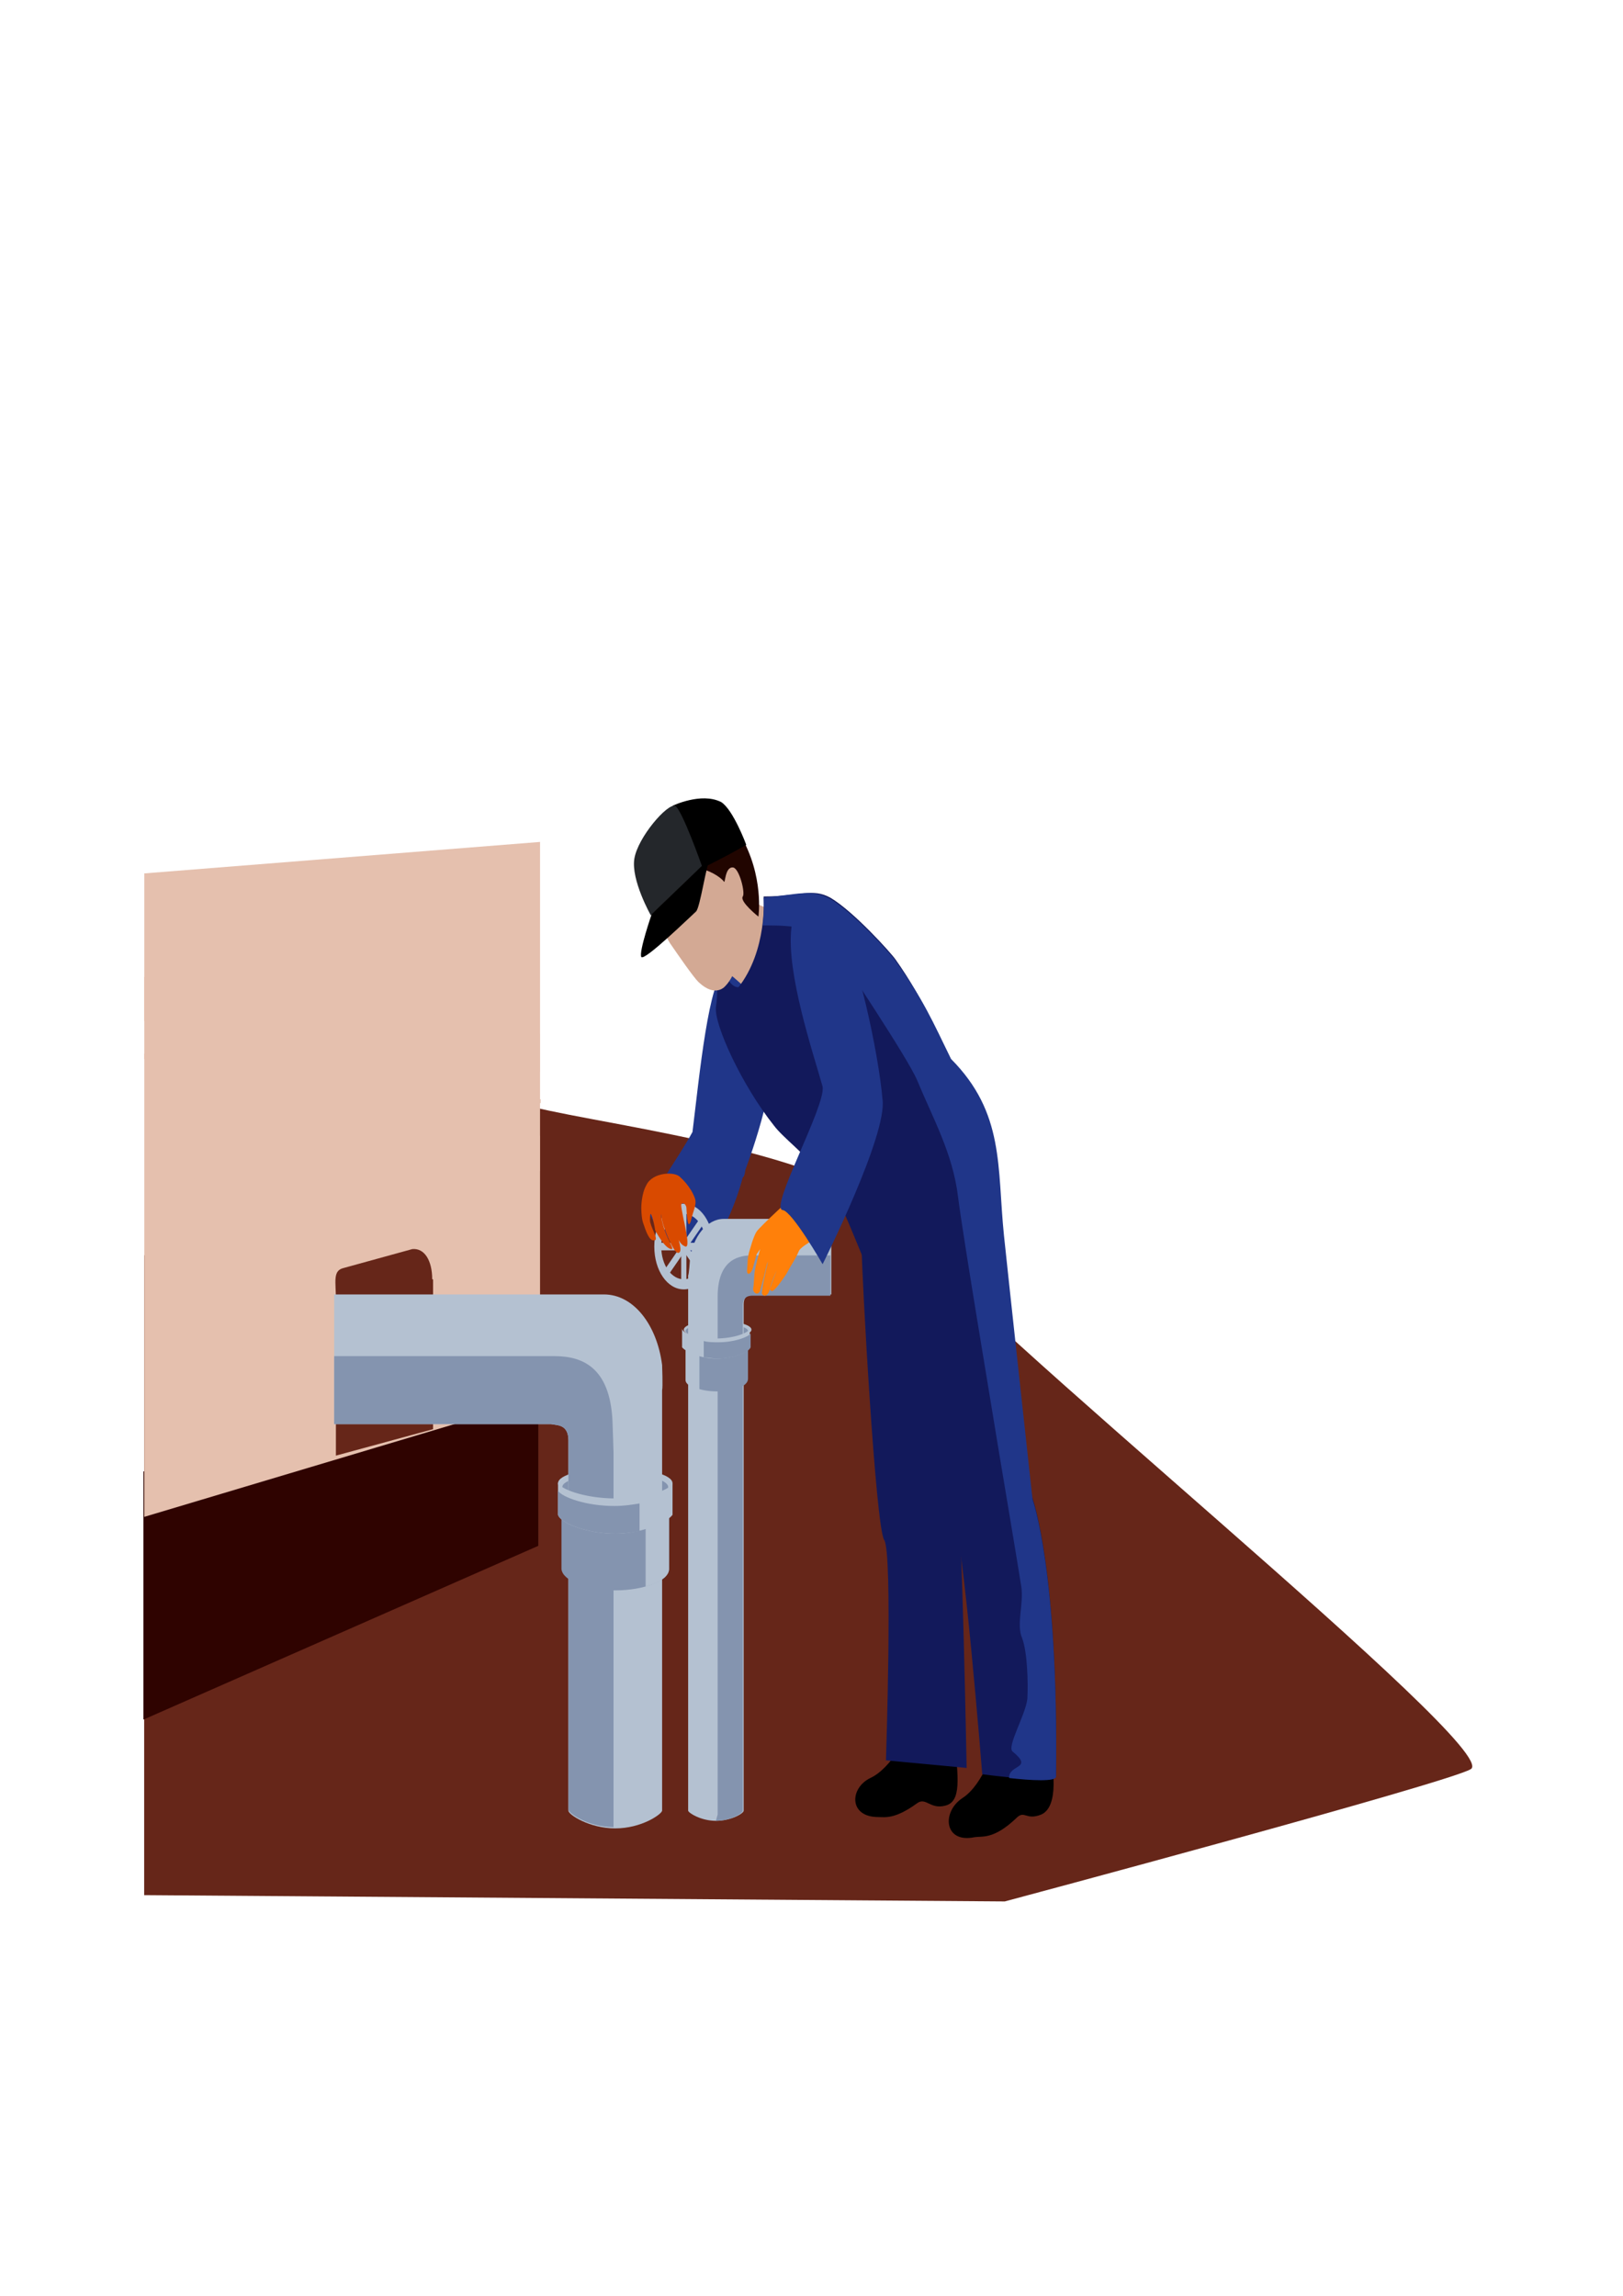 <?xml version="1.0" encoding="UTF-8" standalone="no"?>
<!-- Created with Inkscape (http://www.inkscape.org/) -->

<svg
   width="210mm"
   height="297mm"
   viewBox="0 0 210 297"
   version="1.1"
   id="svg14008"
   inkscape:version="1.1 (c68e22c387, 2021-05-23)"
   sodipodi:docname="branchement.svg"
   xmlns:inkscape="http://www.inkscape.org/namespaces/inkscape"
   xmlns:sodipodi="http://sodipodi.sourceforge.net/DTD/sodipodi-0.dtd"
   xmlns="http://www.w3.org/2000/svg"
   xmlns:svg="http://www.w3.org/2000/svg">
  <sodipodi:namedview
     id="namedview14010"
     pagecolor="#505050"
     bordercolor="#eeeeee"
     borderopacity="1"
     inkscape:pageshadow="0"
     inkscape:pageopacity="0"
     inkscape:pagecheckerboard="0"
     inkscape:document-units="mm"
     showgrid="false"
     inkscape:zoom="0.51134961"
     inkscape:cx="396.01086"
     inkscape:cy="562.23765"
     inkscape:window-width="1920"
     inkscape:window-height="1001"
     inkscape:window-x="-9"
     inkscape:window-y="-9"
     inkscape:window-maximized="1"
     inkscape:current-layer="layer1" />
  <defs
     id="defs14005" />
  <g
     inkscape:label="Calque 1"
     inkscape:groupmode="layer"
     id="layer1">
    <path
       class="st55"
       d="m 68.833,143.18 c 10.44,2.607 42.208,6.191 48.382,16.129 6.174,9.775 77.569,67.121 73.078,69.565 -3.031,1.792 -60.281,17.106 -60.281,17.106 L 18.654,245.165 v -82.761 z"
       id="path2718"
       style="fill:#662619;stroke-width:1.352" />
    <path
       class="st23"
       d="m 99.703,135.198 c -1.123,-4.725 -4.602,-9.938 -5.837,-9.612 -2.133,0.815 -3.368,13.522 -4.266,20.853 -1.684,3.095 -5.276,8.146 -5.725,9.612 -0.561,1.629 5.501,7.983 7.633,5.865 1.908,-1.955 3.704,-6.191 4.602,-9.612 0.225,0 0.337,-0.978 0.337,-0.978 0,0 4.378,-11.404 3.255,-16.129 z"
       id="path2720"
       style="fill:#203689;stroke-width:1.352" />
    <polygon
       class="st21"
       points="28.3,423.5 28.3,403.8 73.8,392.2 73.8,409.7 "
       id="polygon2722"
       transform="matrix(1.123,0,0,1.629,-13.226,-467.424)"
       style="fill:#2f0300" />
    <path
       class="st71"
       d="M 126.869,242.558 V 242.233 Z"
       id="path2724"
       style="fill:#f2ddd6;stroke-width:1.352" />
    <polygon
       class="st46"
       points="74,353.8 28.4,356.3 28.4,407.4 74,398 "
       id="polygon2728"
       transform="matrix(1.123,0,0,1.629,-13.226,-467.424)"
       style="fill:#e5c0ae" />
    <path
       class="st46"
       d="m 24.604,156.376 -5.725,1.303 v 5.539 l 5.501,-1.303 v 5.05 l 11.562,-2.932 v -4.725 l 5.613,-1.303 v 0 l 4.602,-1.14 v 4.236 l -6.623,1.629 v 4.887 l -3.368,0.978 v 0 l -11.562,3.095 v 5.539 l 9.317,-2.607 v 5.05 l 3.143,-0.977 v 4.725 l 10.552,-3.421 v 0 l 9.654,-3.095 v 0 l 8.868,-2.932 v -4.725 l -4.378,1.303 v -4.236 l 3.592,-0.977 v -4.399 l 3.255,-0.815 v -4.562 l -8.98,2.281 v 4.562 l -3.48,0.977 -6.174,1.629 v -4.236 l 6.174,-1.629 v -4.399 l 5.052,-1.14 8.644,-2.118 v -4.562 l -4.266,0.977 v -4.399 h 0.449 v 0 l 3.929,-0.815 v -0.489 l -3.592,0.652 v -3.584 l 3.48,-0.652 v -4.887 l -3.817,0.652 v -4.399 l -4.378,0.652 v -4.073 l 3.592,-0.489 v -4.725 l -9.205,0.978 v 0 l -9.654,1.14 -10.44,1.14 v 5.05 l -2.133,0.326 v 5.213 l 3.143,-0.489 v 4.725 l 10.44,-1.629 4.939,-0.815 v 4.399 l -4.939,0.815 v 4.725 l -0.674,0.163 -5.837,1.14 v -4.887 l -10.889,1.955 v 0 l -11.226,1.955 v 0.652 l 10.664,-1.955 v 4.236 l -10.664,2.118 v 0.652 l 5.95,-1.14 v 4.562 z m -5.164,6.028 v -4.399 l 10.889,-2.444 v 4.236 z m 15.94,1.14 -10.44,2.607 v -4.236 l 10.44,-2.444 z m 5.837,-6.191 -9.991,2.281 V 155.399 l 1.908,-0.489 3.031,-0.652 v 0 h 0.112 v 0 l 4.939,-1.14 z m -5.052,-3.584 v -4.399 h 0.112 z m 3.929,9.286 9.429,-2.444 v 3.91 l -9.429,2.607 z m -3.592,5.865 9.654,-2.607 v 3.91 l -9.654,2.77 z m -11.338,7.331 v -4.236 l 10.44,-2.932 v 4.073 z m 9.317,2.281 v -4.073 l 7.633,-2.281 v 4.073 l -1.684,0.489 z m 12.685,0.652 -9.542,3.095 v -4.073 l 0.337,-0.163 4.49,-1.303 1.01,-0.326 3.817,-1.14 v 3.91 z m -4.378,-3.095 v -4.073 l 9.205,-2.607 v 3.91 l -4.378,1.303 z m 14.032,0 -8.868,2.932 v -3.91 l 4.378,-1.303 3.031,-0.977 1.459,-0.489 z m 8.868,-6.517 v 3.747 l -8.307,2.607 v -3.747 0 z m -5.613,-11.73 8.082,-2.118 v 3.584 l -8.082,2.118 z m -3.48,5.539 8.307,-2.281 v 3.747 l -8.307,2.444 z m 4.715,3.258 v 3.747 l -4.266,1.303 v 0 l -4.266,1.303 v -3.91 z m -5.388,-3.095 v 3.747 l -8.98,2.607 v -3.91 z m -0.225,-5.213 -8.98,2.281 v -3.91 l 8.98,-2.118 z m 4.939,-5.539 -8.644,1.955 v -3.91 l 4.378,-0.815 v 0 l 4.378,-0.977 v 3.747 z m 0.225,-4.399 v 0 l -1.572,0.326 -2.582,0.489 v -3.747 l 8.307,-1.629 v 3.747 z m -8.195,-7.494 v -3.91 l 8.531,-1.466 v 3.747 z m 16.726,6.191 v 3.584 l -7.97,1.955 v -3.747 l 0.449,-0.163 z m -3.704,-4.073 -8.307,1.629 v -3.747 l 8.307,-1.466 z m 4.041,-8.797 v 3.584 l -7.97,1.466 v -3.747 z m -4.041,-3.747 v 3.747 l -8.307,1.303 v -3.747 l 3.48,-0.489 z m -9.093,-7.657 8.307,-0.977 v 3.747 l -8.307,0.977 z m 4.715,3.91 v 3.747 l -4.153,0.652 v 0 l -4.49,0.652 v -3.91 z m -14.481,-2.77 8.98,-0.978 v 3.747 l -8.98,1.14 z m -10.328,1.14 9.654,-1.14 v 3.91 l -9.654,1.303 z m -2.133,9.286 v -4.073 l 7.633,-0.977 v 4.073 z m 12.685,2.77 -9.542,1.629 v -4.073 l 4.939,-0.652 h 0.112 l 2.47,-0.326 2.133,-0.326 v 3.747 z m -4.266,-3.91 v -4.073 l 9.205,-1.14 v 3.91 l -2.47,0.326 -2.021,0.326 z m 5.052,3.747 v -3.91 l 4.378,-0.652 v 0 l 4.49,-0.652 v 3.747 z m 0,5.539 8.868,-1.629 v 3.747 l -8.868,1.792 z m -0.674,4.887 8.98,-1.792 v 3.747 l -4.49,0.978 v 0 l -4.49,0.977 z m -0.337,4.562 v 0 l 4.49,-0.977 v 3.91 l -9.317,2.118 v -4.073 z M 46.381,147.579 v 3.91 l -4.827,0.977 v 0 l -0.449,0.163 -4.378,0.978 v -4.073 z m -16.165,-1.792 10.103,-1.792 v 4.073 l -10.103,1.955 z m -5.052,6.191 10.44,-2.118 v 4.073 l -5.052,1.14 v 0 l -5.501,1.14 z"
       id="path2730"
       style="fill:#e5c0ae;stroke-width:1.352" />
    <path
       class="st46"
       d="m 26.512,130.799 3.592,-0.489 v -5.213 l -11.45,1.303 v 5.702 l 7.297,-0.977 v 4.236 l -7.297,0.977 v 0.652 l 7.858,-1.14 z m -7.521,0.489 v -4.236 l 10.664,-1.14 v 4.073 z"
       id="path2732"
       style="fill:#e5c0ae;stroke-width:1.352" />
    <path
       class="st55"
       d="m 55.923,165.5 c 0,-2.444 -1.01,-4.073 -2.582,-3.91 l -8.868,2.444 c -1.459,0.326 -1.01,1.792 -1.01,4.073 v 20.201 l 12.573,-3.421 v -19.387 z"
       id="path2736"
       style="fill:#662619;stroke-width:1.352" />
    <path
       class="st29"
       d="m 87.018,191.892 c 0,1.14 -3.368,1.955 -7.409,1.955 -4.041,0 -7.409,-0.815 -7.409,-1.955 0,-1.14 3.368,-1.955 7.409,-1.955 4.153,0 7.409,0.815 7.409,1.955 z"
       id="path2740"
       style="fill:#b4c1d1;stroke-width:1.352" />
    <path
       class="st30"
       d="m 86.457,192.381 c 0,0.977 -3.031,1.629 -6.848,1.629 -3.817,0 -6.848,-0.815 -6.848,-1.629 0,-0.978 3.031,-1.629 6.848,-1.629 3.817,-0.163 6.848,0.652 6.848,1.629 z"
       id="path2742"
       style="fill:#8494af;stroke-width:1.352" />
    <path
       class="st29"
       d="m 85.671,176.578 c -0.674,-5.213 -3.704,-9.123 -7.521,-9.123 h -1.459 c 0,0 0,0 0,0 H 43.238 v 16.78 h 28.064 c 0.786,0.163 2.245,0 2.245,2.118 v 47.897 0 c 0,0.489 2.694,2.281 6.062,2.281 3.368,0 5.95,-1.792 6.062,-2.281 v 0 -54.414 c 0.112,-0.326 0,-3.258 0,-3.258 z"
       id="path2746"
       style="fill:#b4c1d1;stroke-width:1.352" />
    <path
       class="st30"
       d="m 79.385,235.227 v -47.245 c 0,-0.489 -0.112,-3.421 -0.112,-3.421 -0.112,-7.494 -3.704,-9.123 -7.521,-9.123 h -1.459 c 0,0 0,0 0,0 H 43.238 v 8.797 h 28.064 c 0.786,0.163 2.245,0 2.245,2.118 v 47.734 c 0,0 0,0 0,0 0,0.489 2.582,2.281 5.837,2.281 z"
       id="path2748"
       style="fill:#8494af;stroke-width:1.352" />
    <path
       class="st30"
       d="m 79.609,194.173 c -3.817,0 -6.96,0 -6.96,-0.977 v 9.775 0 c 0.112,1.466 3.143,2.77 6.96,2.77 3.817,0 6.96,-1.303 6.96,-2.77 v 0 -10.427 c 0,0.977 -3.143,1.629 -6.96,1.629 z"
       id="path2750"
       style="fill:#8494af;stroke-width:1.352" />
    <path
       class="st29"
       d="m 86.569,202.97 v 0 -7.983 h -3.031 v 10.264 c 1.796,-0.489 3.031,-1.303 3.031,-2.281 z"
       id="path2752"
       style="fill:#b4c1d1;stroke-width:1.352" />
    <path
       class="st29"
       d="m 87.018,195.965 v -4.236 c 0,0.978 -3.368,2.118 -7.409,2.118 -4.041,0 -7.409,-1.303 -7.409,-2.118 v 4.236 c 0.337,1.14 3.929,2.444 7.409,2.444 3.368,0 6.735,-1.466 7.409,-2.444 z"
       id="path2758"
       style="fill:#b4c1d1;stroke-width:1.352" />
    <path
       class="st30"
       d="m 72.2,192.869 v 3.095 c 0.337,1.14 3.929,2.444 7.409,2.444 1.123,0 2.133,-0.163 3.143,-0.326 v -3.584 c -1.01,0.163 -2.021,0.326 -3.255,0.326 -3.704,0 -6.735,-1.14 -7.297,-1.955 z"
       id="path2760"
       style="fill:#8494af;stroke-width:1.352" />
    <path
       class="st29"
       d="m 88.477,172.016 c 0,0.652 1.908,1.14 4.378,1.14 2.357,0 4.378,-0.489 4.378,-1.14 0,-0.652 -1.908,-1.14 -4.378,-1.14 -2.47,0 -4.378,0.489 -4.378,1.14 z"
       id="path2768"
       style="fill:#b4c1d1;stroke-width:1.352" />
    <path
       class="st30"
       d="m 88.702,172.179 c 0,0.489 1.796,0.977 4.041,0.977 2.245,0 4.041,-0.489 4.041,-0.977 0,-0.489 -1.796,-0.977 -4.041,-0.977 -2.245,0 -4.041,0.489 -4.041,0.977 z"
       id="path2770"
       style="fill:#8494af;stroke-width:1.352" />
    <path
       class="st29"
       d="m 89.263,163.056 c 0.337,-3.095 2.245,-5.376 4.378,-5.376 h 0.786 c 0,0 0,0 0,0 h 13.134 v 9.775 h -9.991 c -0.449,0 -1.347,0 -1.347,1.303 v 65.492 0 c 0,0.326 -1.572,1.303 -3.592,1.303 -1.908,0 -3.48,-0.978 -3.592,-1.303 v 0 -69.239 c 0.112,-0.163 0.225,-1.955 0.225,-1.955 z"
       id="path2774"
       style="fill:#b4c1d1;stroke-width:1.352" />
    <path
       class="st30"
       d="m 92.855,234.739 v -65.003 c 0,-0.326 0,-1.955 0,-1.955 0,-4.399 2.245,-5.376 4.378,-5.376 h 0.786 c 0,0 0,0 0,0 h 9.429 v 5.213 h -9.991 c -0.449,0 -1.347,0 -1.347,1.303 v 65.329 c 0,0 0,0 0,0 0,0.326 -1.572,1.303 -3.48,1.303 z"
       id="path2776"
       style="fill:#8494af;stroke-width:1.352" />
    <path
       class="st30"
       d="m 88.702,172.342 v 6.028 0 c 0,0.815 1.796,1.629 4.041,1.629 2.245,0 4.041,-0.652 4.041,-1.629 v 0 -5.539 c 0,0.489 -1.796,0.489 -4.041,0.489 -2.245,0 -4.041,-0.489 -4.041,-0.977 z"
       id="path2778"
       style="fill:#8494af;stroke-width:1.352" />
    <path
       class="st29"
       d="m 88.702,178.533 v 0 -4.725 h 1.796 v 6.028 c -1.123,-0.326 -1.796,-0.815 -1.796,-1.303 z"
       id="path2780"
       style="fill:#b4c1d1;stroke-width:1.352" />
    <path
       class="st29"
       d="m 92.743,175.763 c 2.021,0 4.153,-0.815 4.266,-1.466 v -2.444 c 0,0.489 -1.908,1.303 -4.378,1.303 -2.357,0 -4.378,-0.652 -4.378,-1.303 v 2.444 c 0.561,0.652 2.47,1.466 4.49,1.466 z"
       id="path2786"
       style="fill:#b4c1d1;stroke-width:1.352" />
    <path
       class="st30"
       d="m 97.121,172.505 v 1.792 c -0.225,0.652 -2.245,1.466 -4.266,1.466 -0.674,0 -1.235,-0.163 -1.796,-0.163 v -2.118 c 0.561,0.163 1.235,0.163 1.908,0.163 2.021,0 3.817,-0.652 4.153,-1.14 z"
       id="path2788"
       style="fill:#8494af;stroke-width:1.352" />
    <path
       d="m 123.389,224.312 c 0.674,5.865 1.01,8.797 -1.123,9.286 -1.908,0.489 -2.47,-1.14 -3.592,-0.326 -2.919,2.118 -4.153,1.792 -5.052,1.792 -3.817,0 -3.704,-3.747 -1.01,-5.05 2.806,-1.303 4.939,-5.865 4.939,-5.865 z"
       id="path2796"
       style="stroke-width:1.352" />
    <path
       class="st0"
       d="m 125.073,228.711 c 0,0 -0.561,-30.628 -1.235,-37.796 0.112,-1.955 0.112,-3.584 0,-4.399 -0.449,-3.258 -0.112,-11.893 -0.561,-20.201 -0.225,-3.584 -0.449,-7.168 -0.898,-9.938 0,0 0,0 -0.112,-0.163 -0.561,-3.095 -1.347,-5.702 -2.47,-7.168 -4.827,-6.517 -12.573,-0.978 -12.573,-0.978 1.459,3.258 4.266,10.101 4.266,13.359 0,3.258 1.796,36.167 2.919,37.796 1.123,1.629 0.225,28.51 0.225,28.51 z"
       id="path2798"
       style="fill:#12195b;stroke-width:1.352" />
    <path
       d="m 135.4,224.475 c 1.123,4.399 1.572,9.286 -0.674,10.264 -2.021,0.815 -2.133,-0.652 -3.255,0.489 -2.919,2.77 -4.378,2.281 -5.388,2.444 -3.929,0.815 -4.266,-3.258 -1.572,-5.05 2.806,-1.792 4.266,-7.005 4.266,-7.005 z"
       id="path2800"
       style="stroke-width:1.352" />
    <path
       class="st2"
       d="m 95.549,110.109 c 1.123,1.303 0.674,5.865 2.806,7.005 2.021,0.977 2.133,-0.489 2.133,-0.489 l -1.459,12.219 c 0,0 -1.684,0.489 -2.133,-0.489 -0.225,-0.652 -4.378,-3.747 -5.164,-4.887 -0.449,-0.489 3.817,-13.359 3.817,-13.359 z"
       id="path2804"
       style="fill:#d3a994;stroke-width:1.352" />
    <path
       class="st0"
       d="m 93.304,124.934 c -0.786,3.584 -0.337,3.095 -0.674,5.376 -0.225,2.281 3.368,10.101 7.521,15.314 1.235,1.629 3.817,3.421 6.96,7.168 1.347,1.629 4.266,9.449 5.276,11.567 0.674,1.303 2.357,-10.915 2.357,-10.915 0,0 -2.133,-0.652 -5.725,-7.168 -3.929,-7.168 -10.552,-20.038 -13.022,-18.735 -1.459,0.977 -2.694,-2.607 -2.694,-2.607 z"
       id="path2806"
       style="fill:#12195b;stroke-width:1.352" />
    <path
       class="st0"
       d="m 133.604,193.847 c 0,0 -5.613,-27.533 -5.501,-29.813 0.337,-7.005 1.684,-19.061 -3.704,-24.111 -2.47,-5.05 -4.827,-10.589 -8.531,-15.803 -0.561,-0.815 -5.388,-6.191 -8.419,-7.983 -2.357,-1.303 -3.929,-0.163 -8.644,-0.163 0,0 0.561,7.005 -3.368,11.893 -0.449,0.489 2.582,8.797 5.052,10.427 3.255,7.331 18.971,21.668 19.645,25.578 1.01,5.865 2.133,33.235 3.255,33.235 1.123,0 3.704,32.42 3.704,32.42 0,0 9.542,1.303 9.542,0.163 0.337,-26.555 -3.031,-35.841 -3.031,-35.841 z"
       id="path2808"
       style="fill:#12195b;stroke-width:1.352" />
    <path
       class="st2"
       d="m 83.763,114.833 c 0,-2.932 1.684,-6.354 4.153,-8.309 3.592,-2.607 7.184,0.815 8.531,6.68 1.235,5.539 -0.786,12.544 -2.582,14.337 0,0 -1.235,1.629 -3.48,-0.489 -0.674,-0.652 -2.582,-3.421 -3.704,-5.05 -1.01,-1.629 -3.255,-6.679 -2.919,-7.168 z"
       id="path2810"
       style="fill:#d3a994;stroke-width:1.352" />
    <path
       class="st57"
       d="m 86.793,111.412 c 0.561,1.14 2.133,0.977 3.48,0.977 1.347,0 3.031,1.14 3.368,1.629 0.225,0.489 0.112,-1.955 1.235,-1.792 0.786,0.163 1.572,3.258 1.235,3.747 -0.449,0.652 2.021,2.607 2.021,2.607 0,0 0.786,-5.213 -2.357,-10.589 -3.143,-5.376 -7.858,-4.073 -9.205,-2.281 -1.796,2.281 0.225,5.702 0.225,5.702 z"
       id="path2812"
       style="fill:#210500;stroke-width:1.352" />
    <path
       d="m 96.56,109.294 c -2.806,1.629 -6.511,3.421 -6.511,3.421 L 87.018,104.244 c 0,0 3.704,-1.792 6.286,-0.489 1.572,0.977 3.255,5.539 3.255,5.539 z"
       id="path2814"
       style="stroke-width:1.352" />
    <path
       class="st6"
       d="m 90.835,112.064 -6.623,6.354 c 0,0 -2.582,-4.562 -2.133,-7.331 0.449,-2.77 4.266,-7.168 5.276,-6.842 0.898,0.489 3.48,7.82 3.48,7.82 z"
       id="path2816"
       style="fill:#24272b;stroke-width:1.352" />
    <path
       d="m 91.957,110.923 c -0.561,0.652 -1.347,6.517 -1.908,7.005 -0.561,0.489 -6.735,6.517 -7.072,5.865 -0.337,-0.652 1.347,-5.539 1.347,-5.539 z"
       id="path2818"
       style="stroke-width:1.352" />
    <path
       class="st22"
       d="m 102.622,154.747 c 0,0 -4.266,3.91 -4.715,4.562 -0.449,0.652 -0.898,2.444 -1.01,2.77 -0.225,0.978 -0.112,0.815 -0.225,2.118 -0.112,0.977 0.561,0.652 0.786,-0.326 0.225,-0.815 0.449,-1.629 0.449,-1.629 l 0.449,-0.652 c 0,0 -0.674,2.444 -0.674,2.77 -0.112,0.326 -0.112,1.792 -0.225,2.281 -0.112,0.489 0.561,1.14 0.898,0.326 0.225,-0.815 0.674,-2.444 0.786,-3.095 0.112,-0.489 0.225,-0.652 0.225,-0.652 -0.337,1.466 -0.786,3.421 -0.786,4.073 0.112,0.489 0.786,0.489 1.01,-0.489 0.225,-0.977 0.898,-2.444 0.898,-2.444 l -0.898,2.444 c 0,0 0.225,0.326 0.449,0.163 0.449,-0.326 1.01,-1.14 1.684,-2.118 0.786,-1.466 1.123,-1.792 1.684,-3.095 0.449,-0.652 1.908,-1.303 1.908,-1.466 0.225,-2.118 -1.123,-5.865 -2.694,-5.539 z"
       id="path2824"
       style="fill:#ff800a;stroke-width:1.352" />
    <path
       class="st23"
       d="m 108.122,119.232 c -3.143,-3.584 -5.501,-1.629 -5.725,0.815 -0.674,5.865 2.806,16.129 4.041,20.527 0.449,2.444 -6.96,15.803 -5.164,15.966 1.235,0.163 5.164,7.005 5.164,7.005 0,0 8.419,-16.78 7.746,-21.342 -0.449,-5.539 -3.368,-19.876 -6.062,-22.971 z"
       id="path2826"
       style="fill:#203689;stroke-width:1.352" />
    <path
       class="st29"
       d="m 88.477,155.725 c -2.133,0 -3.817,2.444 -3.817,5.539 0,3.095 1.684,5.539 3.817,5.539 2.133,0 3.817,-2.444 3.817,-5.539 0,-3.095 -1.684,-5.539 -3.817,-5.539 z m 0,9.775 c -1.572,0 -2.919,-1.792 -2.919,-4.236 0,-2.281 1.235,-4.236 2.919,-4.236 1.572,0 2.919,1.792 2.919,4.236 0,2.281 -1.347,4.236 -2.919,4.236 z"
       id="path2828"
       style="fill:#b4c1d1;stroke-width:1.352" />
    <rect
       x="88.141"
       y="156.376"
       class="st29"
       width="0.674"
       height="9.938"
       id="rect2830"
       style="fill:#b4c1d1;stroke-width:1.352" />
    <rect
       x="85.11"
       y="160.775"
       class="st29"
       width="6.848"
       height="0.977"
       id="rect2832"
       style="fill:#b4c1d1;stroke-width:1.352" />
    <rect
       x="-20.482"
       y="171.68"
       transform="matrix(0.567,-0.824,0.568,0.823,0,0)"
       class="st29"
       width="0.84"
       height="8.532"
       id="rect2836"
       style="fill:#b4c1d1;stroke-width:1.399" />
    <rect
       x="-24.261"
       y="175.457"
       transform="matrix(0.567,-0.824,0.568,0.823,0,0)"
       class="st29"
       width="8.536"
       height="0.839"
       id="rect2838"
       style="fill:#b4c1d1;stroke-width:1.399" />
    <path
       class="st1"
       d="m 88.028,152.304 c -0.674,-0.815 -3.592,-0.652 -4.378,0.977 -0.674,1.14 -0.674,2.932 -0.674,2.932 0,0 0,1.303 0.225,1.955 0.337,0.977 0.786,2.444 1.459,2.281 0.674,0 -0.561,-1.792 -0.561,-2.607 0,-0.815 0.112,-0.815 0.112,-0.815 0,0 0.337,0.652 0.561,2.118 0,0 1.235,2.444 2.133,2.444 0.337,0 -0.337,-0.815 -0.898,-2.444 -0.561,-1.629 -0.449,-2.118 -0.449,-2.118 0,0 0,0.815 0.449,1.955 0.449,1.303 1.347,3.258 1.796,3.095 0.561,-0.163 0,-1.629 -0.337,-2.932 -0.225,-0.815 -0.225,-1.466 -0.225,-1.792 0,-0.326 -0.112,3.421 1.459,3.91 0.786,0.163 -0.561,-4.399 -0.561,-5.376 0,-0.326 0.561,-0.326 0.674,0.326 0.112,2.444 0.337,2.444 0.561,1.792 0.337,-1.466 0.786,-2.118 0.561,-2.932 -0.561,-1.629 -1.908,-2.77 -1.908,-2.77 z"
       id="path2844"
       style="fill:#d94a00;stroke-width:1.352" />
    <path
       class="st23"
       d="m 136.635,229.851 c 0.337,-26.555 -3.031,-35.841 -3.031,-35.841 0,0 -3.48,-31.931 -3.704,-34.212 -0.898,-8.797 0.112,-15.803 -6.848,-22.808 -2.47,-5.05 -3.48,-7.494 -7.184,-12.707 -0.561,-0.815 -5.388,-6.191 -8.419,-7.983 -2.357,-1.303 -3.929,-0.652 -8.644,-0.163 0,0 0.112,1.466 -0.112,3.584 1.347,0 7.521,-0.163 8.868,2.281 1.459,2.281 9.879,14.825 11.113,17.758 2.021,4.887 4.602,9.449 5.276,14.988 0.674,5.376 4.378,27.37 5.276,32.909 0.898,5.376 2.245,13.359 2.919,17.595 0.337,2.281 -0.674,4.887 0.112,6.679 0.674,1.792 0.786,5.702 0.674,7.82 -0.225,2.118 -2.694,6.191 -1.908,6.842 2.806,2.281 -0.561,1.629 -0.449,3.421 2.806,0.326 6.062,0.489 6.062,-0.163 z"
       id="path2846"
       style="fill:#203689;stroke-width:1.352" />
  </g>
</svg>
